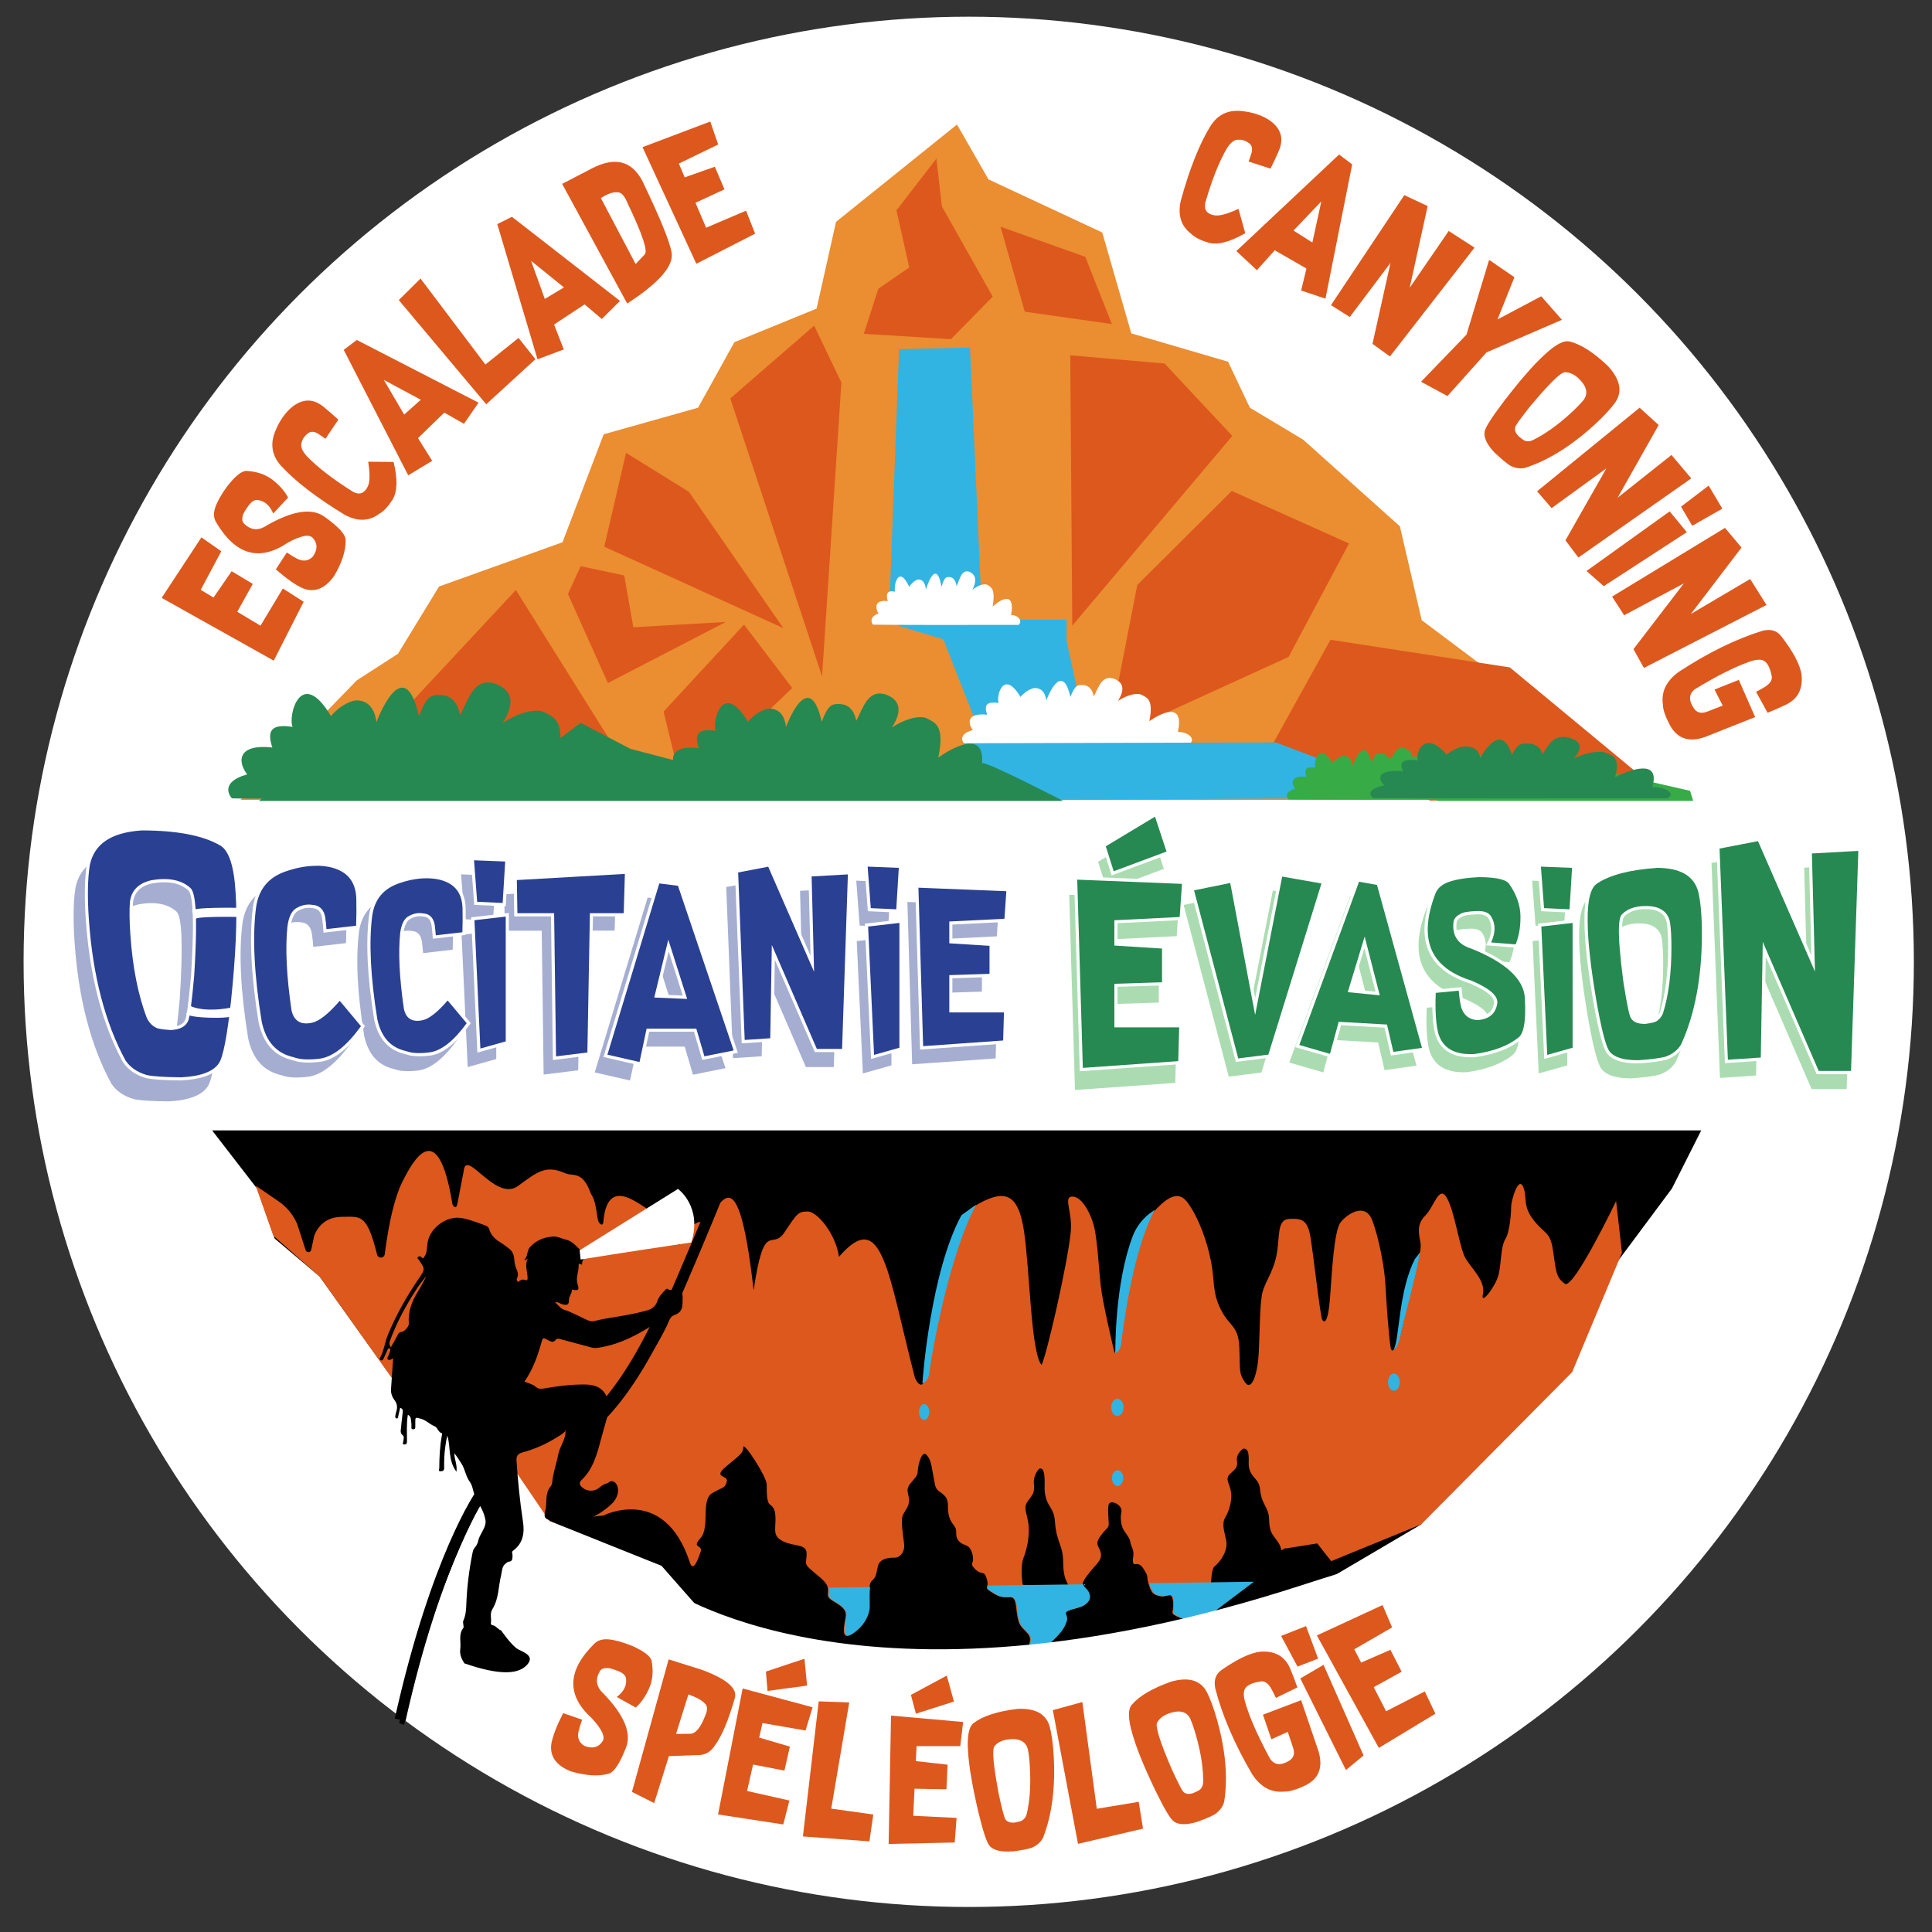 <?xml version="1.0" encoding="UTF-8"?>
<svg id="Calque_1" data-name="Calque 1" xmlns="http://www.w3.org/2000/svg" viewBox="0 0 283.46 283.46">
  <rect x="0" y="0" width="283.46" height="283.46" fill="#333333" stroke="none"/>
  <defs>
    <style>
      .cls-1 {
        fill: #fff;
      }

      .cls-2 {
        fill: #eb8d31;
      }

      .cls-3 {
        fill: #31b4e1;
      }

      .cls-4, .cls-5 {
        fill: #2a4093;
      }

      .cls-6, .cls-7 {
        fill: #37ab46;
      }

      .cls-7, .cls-5 {
        opacity: .42;
      }

      .cls-8 {
        fill: #268951;
      }

      .cls-9 {
        fill: #dd581d;
      }
    </style>
  </defs>
  <circle class="cls-1" cx="142.13" cy="141.12" r="138.67"/>
  <polygon points="249.6 165.85 31.12 165.85 37.71 174.38 40.3 181.72 46.89 187.28 58.93 204.14 73.84 213.07 80.72 223.19 97.06 229.74 105.09 238.87 125.16 249.59 130.9 257.13 139.5 263.28 161.58 252.56 167.6 244.03 188.63 235.36 208.54 223.64 210.6 202.36 235.55 187.48 245.3 174.38 249.6 165.85"/>
  <path class="cls-9" d="M229.59,188.34c-1.29-.89-1.29-1.79-1.72-4.76s-1.14-2.38-2.86-4.56c-1.72-2.18-.86-3.47-1.57-4.96s-1.72,2.18-1.72,2.88-.14,3.67-.86,4.86c-.71,1.19-.57,3.57-1,5.26-.43,1.69-2.72,4.66-2.29,2.78,.43-1.89-1.72-3.77-2.57-5.26-.86-1.49-1.57-6.85-2.72-8.83-1.14-1.98-1.86,1.29-3.15,2.58-1.29,1.29-1,2.48-.71,4.07,.29,1.59-1.86,7.04-2.29,10.32-.43,3.27-1.86,6.95-2.14,4.76-.29-2.18-.57-6.15-.71-8.83-.14-2.68-1-7.24-2-9.72-1-2.48-3.57-.89-4.58,.4-1,1.29-1.29,7.54-1.57,11.21-.29,3.67-.86,3.57-1.14,3.08s-1.29-9.52-1.72-12.1c-.43-2.58-1.29-2.78-3.15-2.68-1.86,.1-1.29,2.78-1.86,5.46-.57,2.68-1.86,3.97-2.14,5.85-.29,1.89-.29,5.26-.43,8.23-.14,2.98-1,5.85-2,4.46-1-1.39-.71-1.89-.86-5.16-.14-3.27-1.43-2.98-2.72-5.56-1.29-2.58-.86-4.17-1.43-7.04-.57-2.88-1.72-6.25-3.43-8.63-1.72-2.38-3.86,.2-5.43,1.79-1.57,1.59-2.9,2.68-3.18,7.14-.29,4.46-1.86,14.19-2.14,13-.29-1.19-1.72-7.24-2-9.72s-.43-5.85-.86-8.14c-.43-2.28-1.86-4.96-3.29-4.96s.04,2.18-.25,5.16c-.43,4.56-3.57,18.26-4.29,19.55-1.57-1.89-1.72-13.99-2.57-19.64-.86-5.66-2.86-6.35-7.43-3.57s-5.72,16.47-6.43,22.52c-.71,6.05-2.14,2.58-2.14,2.58-4.01-15.47-4.74-25.18-11.15-17.76-.43-3.27-3.15-6.65-4.58-6.65s-1.57,.3-3.43,3.08c-1.86,2.78-2.94-2.13-4.51,8.48-2.57-22.72-5.35-10.07-7.5-10.07s-3.43,3.47-3.43,3.47c-.57-3.87-1.81-7.57-3.08-4.81-.61,1.33-7.34-7.08-8.04,1.4-.06,.72-.72,.28-.82-.45-.48-3.47-.84-3.25-1.03-3.78-1.2-3.35-2.63-2.46-3.67-2.91-2.84-1.24-3.98-.39-6.96,1.82-3.35,2.49-7.69-5.67-8.01-2.13,0,.08-.71,3.56-.89,4.61-.22,1.3-.75,.28-.77,.18-2.13-13.19-5.82-6.21-7.24-3.44-.56,1.09-1.76,3.74-2.68,10.81-.08,.63-.97,.69-1.12,.07-1.53-6.1-2.4-5.55-5.17-5.55-3.29,0-4.07,2.84-4.07,2.84l-.43,2c-.09,.43-.69,.46-.82,.04l-1.24-3.84c-.59-1.36-1.55-2.52-2.78-3.35l-3.3-2.26,2.59,7.35,6.79,5.98,12.01,16.87,14.87,8.93,6.86,10.12,7.9-.86s8.93-4.56,12.67,6.88c.49,1.49,1.14-.3,1.57-1.49,.43-1.19-1.43-.5,0-2.08,1.43-1.59,0-5.6,1.71-6.59,1.72-.99,1.86-.69,2.14-1.69,.29-.99-2.14-.5-.14-2.18,2-1.69,2.57-1.98,2.57-2.88s3.43,4.31,3.43,5.5,0,2.48,.43,2.88c.43,.4,.86,.5,.86,2.18s-.43,2.48,1.14,3.27c1.57,.79,3.43,.3,3.43,1.79s-.57,1.39,1,2.68c1.57,1.29,2.14,1.79,2.14,2.68s-.29,.99,.86,1.69c1.14,.69,1.86,1.19,1.72,2.18-.14,.99-.86,3.67,.86,2.58s2.57-2.78,2.57-4.07-.14-3.27,.43-3.77c.57-.5,.57-.69,.86-2.08,.29-1.39,2.14-1.29,2.57-1.29s1.43-.6,1.29-1.98c-.14-1.39-.57-3.57-.14-4.37s.86-1.19,.86-2.08-.57-1.49,.14-2.38c.71-.89,1.14-1.19,1.14-1.89s.57-3.17,1.29-2.38,.71,1.69,1,3.08c.29,1.39,.14,1.79,1,2.38,.86,.6,1.14,.99,1.14,2.08s.14,1.89,.86,2.78c.71,.89,0,1.39,.71,2.28,.71,.89,1.57,.3,2,1.89,.43,1.59-.57,1.29,.43,2.28,1,.99,1.29,0,1.72,1.49,.43,1.49-.86,.99,1.14,2.18,2,1.19,2.86-.69,3.15,1.98,.29,2.68,.57,2.58,1.57,3.67,1,1.09,0,1.49,.43,2.78,.43,1.29,1.86,1.69,1.86,1.39s-.43-1.19,1-2.58c1.43-1.39,2-1.98,2.43-3.17,.47-1.32-1.33-1.3,1.76-2.09,1.1-.28,1.84-1.05,1.65-1.85-.32-1.4-1.68-.95-.41-2.7,1.29-1.79,2.29-2.28,2.14-3.37-.14-1.09-1-1.19-.14-2.48,.86-1.29,1.29-1.19,1.29-1.89s-.29-2.78,.14-3.08c.49-.34,1.92,.36,1.71,1.36-.18,.86-.06,2.09,.46,2.8,1.19,1.63,.58,1.12,1.12,2.39,.43,.99,0,1.49,.14,2.18,.14,.69,.71-.4,1.57,.99,.86,1.39,.29,.79,.71,2.18,.43,1.39,.71,1.59,1.72,1.79,1,.2,1.72-.89,1.86,.89,.14,1.79-.71,1.49,1,2.28,1.03,.48,15.92-11.05,15.51-10.18l4.65-.74,2.05,2.6,13.21-5.4,22.14-22.33,7.31-17.52-.86-7.58s-6.25,13.03-7.53,12.14Z"/>
  <path d="M182.32,212.58s.71-.3,.85,.79-.14,1.57,.28,2.56,1.28,1.18,1.42,2.56,.43,1.77,1,2.95c.57,1.18,.14,1.87,.57,3.15,.43,1.28,2.23,2.15,1.28,4.13-.57,1.18-9.95,7.58-9.95,7.58,0,0-.43-5.8,.43-6.49,.85-.69,1.99-2.26,1.71-3.74s-.71-2.46-.14-3.44,1-2.36,.85-3.64c-.14-1.28-1-1.97-.14-2.75,.85-.79,1.14-.98,1-1.97-.14-.98,.85-1.67,.85-1.67Z"/>
  <path d="M150.04,232.46c-.16-1.08-.24-2.96,.11-3.84,.51-1.29,.9-3.09,.77-4.76-.13-1.67-.9-2.57-.13-3.6,.77-1.03,1.03-1.29,.9-2.57-.13-1.29,.77-2.19,.77-2.19,0,0,.64-.39,.77,1.03,.13,1.42-.13,2.06,.26,3.35,.39,1.29,1.16,1.54,1.29,3.35,.13,1.8,.39,2.32,.9,3.86,.51,1.54,.13,2.45,.51,4.12,.32,1.37,1.47,2.39,1.4,4.14l-7.57-2.88Z"/>
  <polygon class="cls-2" points="140.41 18.27 122.66 32.55 119.81 45.28 107.74 50.21 102.42 59.82 88.57 63.72 82.53 79.56 64.42 86.05 58.39 95.92 52.35 99.82 35.3 117.35 243.74 117.35 208.59 90.99 205.39 77.22 191.19 64.5 183.38 59.82 180.18 53.07 165.98 48.91 161.72 34.11 145.03 26.32 140.41 18.27"/>
  <polygon class="cls-9" points="146.8 33.27 150.35 45.73 163.14 47.55 159.23 37.68 146.8 33.27"/>
  <polygon class="cls-9" points="100.26 116.27 116.23 100.94 109.16 91.64 97.36 104.4 100.26 116.27"/>
  <polygon class="cls-9" points="157.03 52.13 157.32 91.8 180.8 63.96 170.87 53.34 157.03 52.13"/>
  <polygon class="cls-9" points="180.73 72.03 197.93 79.74 189.06 96.38 162.43 108.55 166.86 85.83 180.73 72.03"/>
  <polygon class="cls-9" points="186.86 108.93 195.21 93.87 221.52 97.92 244.41 116.88 209.86 117.46 186.86 108.93"/>
  <polygon class="cls-9" points="91.85 66.44 88.66 80.21 114.93 92.16 101.08 72.16 91.85 66.44"/>
  <polygon class="cls-9" points="119.45 47.78 107.15 58.46 120.61 99.23 123.45 56.13 119.45 47.78"/>
  <polygon class="cls-9" points="75.69 86.57 47.01 117.35 94.97 117.35 75.69 86.57"/>
  <polygon class="cls-3" points="131.91 51.23 142.32 50.99 144.05 89.85 130.41 91.01 131.91 51.23"/>
  <polygon class="cls-3" points="138.08 92.99 156.3 93.21 159.44 107.48 144.39 109.01 138.08 92.99"/>
  <path class="cls-1" d="M141.46,109.1s-1.22-1.28,1.28-2c-.7-.86-1.05-2.57,2.09-2.24-.47-1.38-.12-2,1.69-1.71-.41-.95,.7-5.09,3.2-.9,.93-1.09,1.92-1.28,1.92-1.28,0,0,1.63-.33,1.86,1.81,0,0,2.27-6.14,3.55-.52,.64-1.67,.99-1.76,1.69-1.76s1.45,.29,1.74,1.67c.7-1.28,1.16-3.24,3.02-2.57,.64,.29,1.98,.95,.52,3.24,1.45-.95,2.91-1.24,3.55-.86s1.74,.57,1.05,3.85c1.74-1.24,5.18-2.95,4.19,1.57,1.34-.1,2.79,1,1.69,1.76-32.05,.05-33.04-.05-33.04-.05Z"/>
  <polygon class="cls-9" points="126.74 48.98 139.52 49.76 145.65 43.52 138.19 30.28 137.39 23.27 131.53 30.86 133.4 39.24 128.87 42.36 126.74 48.98"/>
  <polygon class="cls-9" points="85.19 83.07 83.33 87.16 89.19 100.21 106.5 91.25 92.92 92.03 91.59 84.43 85.19 83.07"/>
  <g>
    <path class="cls-3" d="M168.61,232.29s.01,.06,.03,.09c.43,1.39,.71,1.59,1.72,1.79,1,.2,1.72-.89,1.86,.89,.14,1.79-.71,1.49,1,2.28,1.03,.48,.72,1.66,.31,2.54l4.88-3.61,5.56-4.2-15.35,.21Z"/>
    <path class="cls-3" d="M146.05,233.88c2,1.19,2.86-.69,3.15,1.98,.29,2.68,.57,2.58,1.57,3.67,1,1.09,0,1.49,.43,2.78,.43,1.29,1.86,1.69,1.86,1.39s-.43-1.19,1-2.58c1.43-1.39,2-1.98,2.43-3.17,.47-1.32-1.33-1.3,1.76-2.09,1.1-.28,1.84-1.05,1.65-1.85-.22-.96-.92-1.05-.94-1.57l-14,.19c-.11,.42-.29,.44,1.09,1.26Z"/>
    <path class="cls-3" d="M121.57,232.94c.02,.11,.03,.22,.03,.34,0,.89-.29,.99,.86,1.69,1.14,.69,1.86,1.19,1.72,2.18-.14,.99-.86,3.67,.86,2.58,1.72-1.09,2.57-2.78,2.57-4.07,0-.84-.06-1.98,.06-2.81l-6.1,.08Z"/>
  </g>
  <polygon class="cls-3" points="141.28 109.05 149.2 117.38 208.58 117.03 187.19 108.93 141.28 109.05"/>
  <ellipse class="cls-3" cx="135.59" cy="207.17" rx=".75" ry="1.16"/>
  <ellipse class="cls-3" cx="163.97" cy="216.87" rx=".83" ry="1.16"/>
  <ellipse class="cls-3" cx="163.94" cy="206.49" rx=".91" ry="1.26"/>
  <ellipse class="cls-3" cx="204.51" cy="202.79" rx=".86" ry="1.26"/>
  <g>
    <path class="cls-5" d="M19.62,161.25c-1.44-.41-2.53-1.16-3.27-2.24-3.04-5.57-4.84-12.5-5.41-20.78-.23-3.34-.18-6.01,.14-8.01,.65-3.22,3.26-4.99,7.82-5.31,5.17,0,9.03,.72,11.59,2.19,1.41,.74,2.23,3.14,2.46,7.21,.26,3.75,.03,9.06-.68,15.91-.58,5.24-1.19,8.3-1.81,9.2-.87,1.3-2.77,2.02-5.71,2.17-2.47-.02-4.17-.13-5.11-.33Zm3.64-7.06c1.18-.07,1.93-.47,2.26-1.21,.23-.51,.52-2.69,.86-6.52,.49-7.78,.32-12.02-.49-12.72-1.24-1.11-3.04-1.47-5.43-1.08-1.83,.38-2.85,1.38-3.05,3-.09,1.18-.07,2.73,.06,4.66,.34,4.87,1.14,8.95,2.42,12.26,.31,.64,.76,1.09,1.34,1.34,.37,.12,1.05,.21,2.02,.27Z"/>
    <path class="cls-5" d="M51.55,152.95c-2.16,3.02-4.23,4.69-6.23,5.01-1.72,.23-3.06,.16-4-.2-2.62-.57-4.26-2.38-4.91-5.42-1.12-6.91-1.39-12.55-.83-16.93,.4-2.71,1.87-4.52,4.41-5.43,2.4-.86,4.61-1.09,6.65-.7,2.71,.59,4.1,2.24,4.16,4.96,.03,1.25,.02,2.62-.03,4.13l-4.81,.55c-.04-.65-.11-1.3-.2-1.94-.17-1.05-.72-1.61-1.64-1.66-.73-.13-1.44,0-2.13,.37-.7,.31-1.15,1.19-1.33,2.62-.33,3.18-.12,7.26,.6,12.25,.33,1.48,1.27,2.02,2.83,1.63,1.01-.25,2.36-1.36,4.05-3.33l3.42,4.08Z"/>
    <path class="cls-5" d="M67.12,152.51c-1.95,2.73-3.83,4.24-5.63,4.53-1.56,.21-2.77,.15-3.62-.18-2.37-.52-3.85-2.15-4.44-4.9-1.01-6.24-1.26-11.35-.75-15.31,.36-2.45,1.69-4.09,3.99-4.91,2.17-.78,4.17-.99,6.01-.63,2.45,.53,3.71,2.02,3.77,4.49,.03,1.13,.02,2.37-.03,3.74l-4.35,.5c-.04-.59-.1-1.17-.18-1.75-.16-.95-.65-1.45-1.49-1.5-.66-.12-1.3,0-1.93,.34-.64,.28-1.04,1.07-1.21,2.37-.29,2.87-.11,6.56,.54,11.07,.29,1.33,1.15,1.82,2.56,1.47,.91-.23,2.13-1.23,3.66-3.02l3.09,3.69Z"/>
    <path class="cls-5" d="M68.15,134.87l-.5-6.59,5.09,.21-.4,6.57-4.19-.19Zm.47,21.69l-.9-19.41,5.09-.59v18.82l-4.19,1.18Z"/>
    <path class="cls-5" d="M79.76,157.68l-.28-21.13h-5.41l-.09-5.34,16.39-.93-.19,6.26h-4.98l-.37,20.49-5.07,.63Z"/>
    <path class="cls-5" d="M87.26,157.34l7.76-25.65,3.09,.38,8.34,24.65-4.78,.96-1.21-4.12h-6.96l-1.06,4.97-5.19-1.19Zm9.28-16.25l-1.81,7.44,4.24,.18-2.43-7.62Z"/>
    <path class="cls-5" d="M111.37,129.21l6.35,14.56-.34-13.07,5.82-.32-.87,26.18h-4.09l-6.26-14.46-.22,12.87-4.22,.28-.99-25.1,4.81-.93Z"/>
    <path class="cls-5" d="M126.13,135.8l-.5-6.59,5.09,.21-.4,6.57-4.19-.19Zm.47,21.69l-.9-19.41,5.09-.59v18.82l-4.19,1.18Z"/>
    <path class="cls-5" d="M133.83,156.15l-.7-23.82,13.44,.55-.32,4.5-8.1,.4v2.77l5.92,.37v4.57l-5.92,.19v5.03h8.06l-.13,4.58-12.24,.86Z"/>
    <path class="cls-7" d="M157.72,159.91l-.85-28.63,16.15,.66-.38,5.41-9.74,.48v3.33l7.12,.45v5.49l-7.12,.22v6.05h9.69l-.16,5.51-14.71,1.04Zm3.39-33.47l7.77-4.68,1.88,5.72-8.34,3.11-1.31-4.14Z"/>
    <path class="cls-7" d="M179.47,131.6l3.49,18.47,3.79-19.41,6.26,1.1-7.94,25.6-4.79,.6-6.62-25.19,5.81-1.18Z"/>
    <path class="cls-7" d="M189.16,155.89l8.95-24.47,2.98,.54,6.74,24.39-4.69,.66-.94-4.06-6.75-.38-1.3,4.77-4.97-1.44Zm9.91-15.27l-2.17,7.13,4.1,.41-1.94-7.53Z"/>
    <path class="cls-7" d="M214.63,146.44c-6.15-1.97-7.94-6.32-5.36-13.05,.33-.89,1.06-1.52,2.18-1.9,1.08-.38,2.56-.61,4.44-.7,2.55-.02,4.09,.34,4.63,1.06,1.14,1.61,1.72,3.26,1.74,4.93,.02,1.67-.24,3.14-.8,4.4l-4.12-.33c.8-1.49,.86-2.79,.16-3.91-.3-.52-.98-.74-2.05-.68-1.18,.06-1.91,.2-2.2,.42-.54,.26-.82,.62-.86,1.07-.2,1.82,.63,3.01,2.49,3.59,5.13,2.06,7.8,4.51,8.03,7.37,.2,3.42-.12,5.44-.99,6.08-1.55,1.27-3.77,2.11-6.68,2.52-3,.15-4.84-.92-5.53-3.21-.37-1.43-.5-3.52-.38-6.25l3.81-.36c.07,.86,.16,1.58,.27,2.15,.24,1.34,.97,2.08,2.2,2.2,1.6-.1,2.52-.82,2.75-2.15,.24-1.02-1-2.11-3.72-3.25Z"/>
    <path class="cls-7" d="M225.29,135.8l-.5-6.59,5.09,.21-.4,6.57-4.19-.19Zm.47,21.69l-.9-19.41,5.09-.59v18.82l-4.19,1.18Z"/>
    <path class="cls-7" d="M239.52,158.21c-2.29,.04-3.81-.42-4.55-1.38-.53-.66-1.17-3.01-1.9-7.04-.92-5.28-1.38-9.39-1.38-12.32-.04-3.17,.47-5.08,1.52-5.73,1.9-1.28,4.86-2.05,8.88-2.32,3.56,0,5.67,1.23,6.35,3.7,.36,1.54,.53,3.61,.53,6.21,0,6.46-1.03,11.94-3.09,16.43-.51,.88-1.32,1.52-2.42,1.91-.72,.21-2.04,.39-3.95,.53Zm2.31-6.13c.44-.23,.76-.6,.97-1.11,.82-2.64,1.22-5.85,1.22-9.65,0-1.51-.07-2.71-.2-3.63-.24-1.24-1.08-1.97-2.53-2.17-1.87-.18-3.26,.2-4.16,1.13-.6,.59-.5,3.89,.3,9.9,.47,2.96,.81,4.63,1.02,5.02,.29,.55,.9,.83,1.82,.82,.75-.09,1.27-.2,1.55-.31Z"/>
    <path class="cls-7" d="M257.16,125.45l7.98,18.29-.43-16.43,7.32-.41-1.09,32.89h-5.14l-7.87-18.16-.28,16.17-5.3,.35-1.24-31.54,6.04-1.16Z"/>
  </g>
  <path class="cls-3" d="M136.34,201.53c-.08,.62-.44,1.17-.98,1.49l-.02-.11c.02-.64,1.21-16.32,5.72-24.62l2.16-1.54c-3.8,7-6.43,21.07-6.89,24.79Z"/>
  <path class="cls-3" d="M205.86,194.36c-.08,.35-.71,3.17-1.02,3.36l-.43,.37c.94-1.11,.68-8.53,3.19-13.38l.78-1.01c-1.05,5.15-1.89,7.82-2.52,10.65Z"/>
  <path class="cls-3" d="M164.46,197.31c-.06,.52-.36,.97-.81,1.24l-.02-.09c.02-.48-.09-10.11,2.56-17.09,.55-1.46,1.55-2.71,2.84-3.59l.4-.28c-3.17,5.83-4.58,16.72-4.96,19.82Z"/>
  <path class="cls-8" d="M38.01,117.49l11.45-8.67,14.57,4.51,12.84-1.04,8.33-6.24,7.29,3.82,14.57,3.82,9.37-6.94,7.98-.69,11.45,6.59s7.29-.69,8.33-.69,11.8,5.55,11.8,5.55H38.01Z"/>
  <path class="cls-6" d="M210.87,117.49l-8.59-6.06s9.05-1.1,17.19-.55c8.14,.55,14.02,1.84,14.02,1.84l14.48,3.31,.45,1.47h-37.55Z"/>
  <path class="cls-6" d="M189.03,117.28s-.95-1,1-1.56c-.55-.67-.82-2.01,1.64-1.75-.36-1.08-.09-1.56,1.32-1.34-.32-.74,.55-3.98,2.5-.71,.73-.86,1.5-1,1.5-1,0,0,1.27-.26,1.45,1.41,0,0,1.77-4.8,2.77-.41,.5-1.3,.77-1.38,1.32-1.38s1.14,.22,1.36,1.3c.55-1,.91-2.53,2.36-2.01,.5,.22,1.55,.74,.41,2.53,1.14-.74,2.27-.97,2.77-.67s1.36,.45,.82,3.01c1.36-.97,4.05-2.31,3.27,1.23,1.05-.07,2.18,.78,1.32,1.38-25.05,.04-25.82-.04-25.82-.04Z"/>
  <path class="cls-8" d="M201.45,117.09s-1.6-1.19,1.67-1.86c-.91-.8-1.37-2.39,2.74-2.08-.61-1.28-.15-1.86,2.2-1.59-.53-.88,.91-4.73,4.18-.84,1.22-1.02,2.51-1.19,2.51-1.19,0,0,2.13-.31,2.43,1.68,0,0,2.96-5.71,4.64-.49,.84-1.55,1.29-1.64,2.2-1.64s1.9,.27,2.28,1.55c.91-1.19,1.52-3.01,3.95-2.39,.84,.27,2.58,.88,.68,3.01,1.9-.88,3.8-1.15,4.64-.8,.84,.35,2.28,.53,1.37,3.58,2.28-1.15,6.76-2.74,5.47,1.46,1.75-.09,3.65,.93,2.2,1.64-41.87,.04-43.16-.04-43.16-.04Z"/>
  <path class="cls-8" d="M97.55,116.01s-1.8-1.9,1.89-2.95c-1.03-1.27-1.55-3.8,3.09-3.3-.69-2.04-.17-2.95,2.49-2.53-.6-1.41,1.03-7.52,4.72-1.34,1.37-1.62,2.83-1.9,2.83-1.9,0,0,2.41-.49,2.75,2.67,0,0,3.35-9.07,5.24-.77,.94-2.46,1.46-2.6,2.49-2.6s2.15,.42,2.58,2.46c1.03-1.9,1.72-4.78,4.47-3.8,.94,.42,2.92,1.41,.77,4.78,2.15-1.41,4.3-1.83,5.24-1.27,.94,.56,2.58,.84,1.55,5.69,2.58-1.83,7.65-4.36,6.19,2.32,1.98-.14,4.12,1.48,2.49,2.6-47.33,.07-48.8-.07-48.8-.07Z"/>
  <path class="cls-8" d="M34.02,117.13s-2.15-2.26,2.25-3.52c-1.23-1.51-1.84-4.52,3.69-3.94-.82-2.43-.2-3.52,2.97-3.02-.72-1.68,1.23-8.96,5.63-1.59,1.64-1.93,3.38-2.26,3.38-2.26,0,0,2.87-.59,3.28,3.18,0,0,3.99-10.81,6.25-.92,1.13-2.93,1.74-3.1,2.97-3.1s2.56,.5,3.07,2.93c1.23-2.26,2.05-5.7,5.32-4.52,1.13,.5,3.48,1.68,.92,5.7,2.56-1.68,5.12-2.18,6.25-1.51,1.13,.67,3.07,1.01,1.84,6.79,3.07-2.18,9.11-5.19,7.37,2.76,2.35-.17,4.91,1.76,2.97,3.1-56.42,.08-58.16-.08-58.16-.08Z"/>
  <polygon class="cls-3" points="156.52 99.27 131.69 91.77 132.85 90.92 156.48 90.92 156.52 99.27"/>
  <path class="cls-1" d="M128.06,91.63s-.79-1.04,.83-1.62c-.45-.69-.68-2.08,1.35-1.81-.3-1.12-.08-1.62,1.09-1.39-.26-.77,.45-4.13,2.07-.73,.6-.89,1.24-1.04,1.24-1.04,0,0,1.05-.27,1.2,1.47,0,0,1.47-4.98,2.3-.42,.41-1.35,.64-1.43,1.09-1.43s.94,.23,1.13,1.35c.45-1.04,.75-2.62,1.96-2.08,.41,.23,1.28,.77,.34,2.62,.94-.77,1.88-1,2.3-.69s1.13,.46,.68,3.12c1.13-1,3.35-2.39,2.71,1.27,.87-.08,1.81,.81,1.09,1.43-20.73,.04-21.37-.04-21.37-.04Z"/>
  <g>
    <g>
      <path class="cls-4" d="M21.49,157.95c-1.44-.41-2.53-1.16-3.27-2.24-3.04-5.57-4.84-12.5-5.41-20.78-.23-3.34-.18-6.01,.14-8.01,.65-3.22,3.26-4.99,7.82-5.31,5.17,0,9.03,.72,11.59,2.19,1.41,.74,2.23,3.14,2.46,7.21,.26,3.75,.03,9.06-.68,15.91-.58,5.24-1.19,8.3-1.81,9.2-.87,1.3-2.77,2.02-5.71,2.17-2.47-.02-4.17-.13-5.11-.33Zm3.64-7.06c1.18-.07,1.93-.47,2.26-1.21,.23-.51,.52-2.69,.86-6.52,.49-7.78,.32-12.02-.49-12.72-1.24-1.11-3.04-1.47-5.43-1.08-1.83,.38-2.85,1.38-3.05,3-.09,1.18-.07,2.73,.06,4.66,.34,4.87,1.14,8.95,2.42,12.26,.31,.64,.76,1.09,1.34,1.34,.37,.12,1.05,.21,2.02,.27Z"/>
      <path class="cls-1" d="M26.62,158.52c-2.48-.02-4.22-.13-5.18-.34h-.01c-1.49-.43-2.63-1.22-3.39-2.34-3.05-5.59-4.88-12.62-5.45-20.9-.23-3.34-.18-6.05,.14-8.06,.68-3.33,3.38-5.18,8.03-5.5h.06c5.18,0,9.09,.75,11.66,2.22,1.49,.78,2.34,3.2,2.57,7.39,.26,3.75,.03,9.11-.68,15.94-.59,5.33-1.2,8.37-1.85,9.31-.9,1.35-2.88,2.12-5.89,2.27Zm-5.07-.79c.93,.2,2.63,.31,5.06,.33,2.84-.14,4.7-.84,5.51-2.07,.6-.86,1.2-3.92,1.77-9.09,.71-6.81,.94-12.14,.68-15.87-.22-3.96-1-6.32-2.33-7.02-2.5-1.44-6.34-2.17-11.42-2.17h-.06c-4.47,.31-6.95,1.98-7.59,5.12-.31,1.97-.36,4.64-.13,7.95,.57,8.21,2.38,15.17,5.38,20.69,.69,1.01,1.74,1.73,3.12,2.13Zm3.58-6.6h-.01c-1.01-.06-1.69-.15-2.08-.28-.65-.28-1.14-.77-1.48-1.46-1.29-3.33-2.11-7.48-2.44-12.35-.13-1.93-.15-3.51-.06-4.7,.21-1.73,1.3-2.8,3.23-3.21,2.46-.4,4.35-.02,5.63,1.14,.56,.48,1.23,2.34,.57,12.9-.35,3.91-.64,6.06-.88,6.61-.36,.82-1.19,1.27-2.46,1.34h-.01Zm-1.06-21.68c-.53,0-1.09,.05-1.7,.15-1.73,.36-2.67,1.28-2.85,2.8-.09,1.16-.07,2.71,.06,4.62,.33,4.82,1.14,8.92,2.41,12.19,.28,.58,.69,.98,1.22,1.21,.33,.11,.98,.19,1.93,.24,1.09-.06,1.76-.41,2.05-1.07,.15-.34,.42-1.73,.84-6.45,.6-9.54,.11-12.08-.41-12.52-.87-.78-2.06-1.18-3.54-1.18Z"/>
    </g>
    <g>
      <path class="cls-4" d="M53.25,150.55c-2.15,3.01-4.22,4.68-6.2,4.99-1.72,.23-3.05,.16-3.99-.19-2.61-.57-4.24-2.37-4.89-5.4-1.11-6.88-1.39-12.5-.83-16.86,.4-2.7,1.86-4.5,4.39-5.41,2.39-.85,4.6-1.09,6.63-.7,2.7,.58,4.08,2.23,4.15,4.94,.03,1.24,.02,2.61-.03,4.12l-4.8,.55c-.04-.65-.11-1.29-.19-1.93-.17-1.05-.72-1.6-1.64-1.65-.72-.13-1.43,0-2.12,.37-.7,.31-1.14,1.18-1.33,2.61-.32,3.17-.12,7.23,.6,12.2,.32,1.47,1.26,2.01,2.82,1.62,1-.25,2.35-1.36,4.03-3.32l3.4,4.07Z"/>
      <path class="cls-1" d="M45.23,155.9c-.9,0-1.65-.11-2.25-.34-2.67-.58-4.37-2.46-5.04-5.56-1.11-6.88-1.39-12.58-.83-16.94,.41-2.78,1.94-4.67,4.54-5.6,2.41-.86,4.68-1.1,6.75-.71,2.81,.61,4.27,2.34,4.34,5.16,.03,1.24,.02,2.63-.03,4.13v.2s-5.24,.6-5.24,.6l-.02-.24c-.04-.64-.11-1.28-.19-1.91-.16-.94-.61-1.4-1.42-1.45-.69-.12-1.36,0-2,.34-.64,.28-1.04,1.1-1.21,2.43-.32,3.13-.12,7.21,.6,12.14,.14,.63,.41,1.08,.8,1.32,.42,.26,1,.3,1.74,.11,.95-.24,2.27-1.33,3.91-3.25l.18-.21,3.69,4.42-.1,.15c-2.18,3.05-4.32,4.76-6.36,5.08-.67,.09-1.29,.13-1.86,.13Zm1.18-28.87c-1.45,0-2.99,.29-4.6,.86-2.46,.88-3.85,2.59-4.24,5.23-.56,4.32-.28,9.97,.83,16.79,.63,2.94,2.17,4.65,4.71,5.21,.93,.35,2.24,.41,3.91,.19,1.88-.3,3.88-1.89,5.94-4.75l-3.11-3.72c-1.65,1.89-2.95,2.93-3.98,3.19-.86,.21-1.56,.16-2.09-.17-.5-.31-.84-.86-1.01-1.63-.73-4.98-.93-9.1-.6-12.27,.19-1.51,.69-2.45,1.46-2.8,.72-.39,1.48-.53,2.26-.39,.69,.04,1.59,.39,1.83,1.84,.08,.57,.14,1.14,.18,1.71l4.35-.5c.05-1.41,.06-2.72,.03-3.9-.06-2.61-1.36-4.16-3.96-4.72-.61-.12-1.25-.18-1.9-.18Z"/>
    </g>
    <g>
      <path class="cls-4" d="M68.77,150.11c-1.94,2.72-3.81,4.23-5.61,4.51-1.55,.21-2.75,.15-3.6-.18-2.36-.52-3.84-2.14-4.42-4.88-1.01-6.22-1.26-11.3-.75-15.25,.36-2.44,1.69-4.07,3.97-4.89,2.16-.77,4.16-.98,5.99-.63,2.44,.53,3.69,2.02,3.75,4.47,.03,1.12,.02,2.36-.03,3.72l-4.34,.5c-.04-.59-.1-1.17-.18-1.74-.16-.95-.65-1.45-1.48-1.49-.65-.12-1.29,0-1.92,.34-.63,.28-1.04,1.07-1.2,2.36-.29,2.86-.11,6.54,.54,11.03,.29,1.33,1.14,1.82,2.55,1.47,.91-.22,2.12-1.23,3.65-3l3.08,3.68Z"/>
      <path class="cls-1" d="M61.51,154.97c-.81,0-1.5-.1-2.04-.31-2.42-.53-3.97-2.23-4.57-5.05-1.01-6.22-1.26-11.38-.75-15.33,.37-2.53,1.76-4.23,4.12-5.08,2.19-.78,4.25-1,6.11-.64,2.55,.55,3.88,2.13,3.94,4.69,.03,1.12,.02,2.38-.03,3.73v.2s-4.78,.55-4.78,.55l-.02-.24c-.04-.57-.1-1.15-.17-1.73-.14-.84-.54-1.25-1.26-1.29-.63-.11-1.22,0-1.79,.31-.57,.25-.93,.99-1.08,2.18-.29,2.83-.11,6.52,.54,10.97,.12,.56,.36,.96,.71,1.18,.37,.23,.89,.26,1.55,.1,.86-.21,2.04-1.2,3.53-2.93l.18-.21,3.37,4.03-.1,.15c-1.97,2.76-3.91,4.31-5.76,4.61-.61,.08-1.17,.12-1.68,.12Zm1.07-26.11c-1.31,0-2.7,.26-4.15,.78-2.22,.8-3.47,2.34-3.82,4.71-.5,3.9-.25,9.01,.75,15.18,.57,2.65,1.96,4.19,4.24,4.69,.84,.32,2.02,.37,3.52,.17,1.69-.27,3.49-1.7,5.35-4.27l-2.79-3.33c-1.48,1.7-2.66,2.64-3.59,2.87-.78,.2-1.43,.14-1.91-.15-.46-.28-.77-.78-.92-1.49-.66-4.5-.84-8.23-.55-11.1,.18-1.38,.63-2.23,1.34-2.55,.66-.36,1.35-.48,2.06-.35,.63,.03,1.45,.36,1.67,1.69,.07,.51,.12,1.02,.16,1.52l3.9-.45c.04-1.27,.05-2.45,.02-3.51-.06-2.35-1.22-3.74-3.57-4.25-.55-.11-1.13-.16-1.71-.16Z"/>
    </g>
    <g>
      <path class="cls-4" d="M69.79,132.53l-.5-6.56,5.07,.2-.4,6.55-4.17-.19Zm.47,21.61l-.89-19.34,5.07-.59v18.75l-4.17,1.17Z"/>
      <path class="cls-1" d="M70.04,154.44l-.92-19.85,5.54-.64v19.19l-4.63,1.3Zm-.43-19.43l.87,18.83,3.72-1.05v-18.31l-4.59,.53Zm4.58-2.04l-4.61-.21-.53-7.03,5.57,.22-.42,7.01Zm-4.18-.66l3.74,.17,.37-6.08-4.57-.18,.46,6.1Z"/>
    </g>
    <g>
      <path class="cls-4" d="M81.35,155.25l-.28-21.04h-5.39l-.09-5.32,16.33-.92-.18,6.24h-4.96l-.37,20.41-5.05,.63Z"/>
      <path class="cls-1" d="M81.12,155.52l-.28-21.07h-5.39l-.1-5.77,16.81-.95-.2,6.72h-4.96l-.37,20.39-5.51,.69Zm-5.21-21.54h5.39l.28,21.01,4.6-.57,.37-20.44h4.96l.17-5.76-15.85,.9,.08,4.86Z"/>
    </g>
    <g>
      <path class="cls-4" d="M88.83,154.92l7.73-25.55,3.08,.38,8.31,24.55-4.76,.95-1.2-4.1h-6.93l-1.06,4.95-5.17-1.19Zm9.24-16.19l-1.8,7.41,4.22,.18-2.42-7.59Z"/>
      <path class="cls-1" d="M94.18,156.38l-5.64-1.3,7.86-25.97,3.42,.42,8.44,24.94-5.23,1.04-1.21-4.14h-6.57l-1.06,5Zm-5.05-1.64l4.7,1.08,1.04-4.9h7.29l1.19,4.06,4.29-.86-8.17-24.16-2.74-.34-7.61,25.12Zm11.69-8.18l-4.83-.2,2.06-8.49,2.77,8.7Zm-4.25-.64l3.6,.15-2.06-6.48-1.54,6.33Z"/>
    </g>
    <g>
      <path class="cls-4" d="M112.85,126.89l6.33,14.5-.34-13.02,5.8-.32-.86,26.08h-4.07l-6.24-14.4-.22,12.82-4.2,.28-.98-25.01,4.79-.92Z"/>
      <path class="cls-1" d="M124,154.36h-4.45l-5.87-13.55-.2,11.96-4.66,.31-1-25.45,5.17-1,5.93,13.58-.31-12.06,6.28-.35-.88,26.55Zm-4.14-.47h3.69l.85-25.6-5.32,.3,.36,13.99-6.73-15.42-4.41,.85,.96,24.57,3.75-.25,.23-13.68,6.61,15.25Z"/>
    </g>
    <g>
      <path class="cls-4" d="M127.55,133.46l-.5-6.56,5.07,.2-.4,6.55-4.17-.19Zm.47,21.61l-.89-19.34,5.07-.59v18.75l-4.17,1.17Z"/>
      <path class="cls-1" d="M127.8,155.37l-.92-19.85,5.54-.64v19.19l-4.63,1.3Zm-.43-19.43l.87,18.83,3.72-1.05v-18.31l-4.59,.53Zm4.57-2.04l-4.61-.21-.53-7.03,5.57,.22-.42,7.01Zm-4.18-.66l3.74,.17,.37-6.08-4.57-.18,.46,6.1Z"/>
    </g>
    <g>
      <path class="cls-4" d="M135.22,153.74l-.7-23.73,13.38,.54-.31,4.48-8.07,.4v2.76l5.9,.37v4.55l-5.9,.19v5.01h8.03l-.13,4.57-12.2,.86Z"/>
      <path class="cls-1" d="M134.99,153.99l-.72-24.22,13.87,.56-.35,4.92-8.06,.4v2.32l5.9,.37v5l-5.9,.19v4.55h8.04l-.14,5.02-12.65,.89Zm-.24-23.74l.69,23.24,11.74-.83,.12-4.12h-8.02v-5.47l5.9-.19v-4.11l-5.9-.37v-3.2l8.09-.4,.28-4.04-12.89-.52Z"/>
    </g>
    <g>
      <path class="cls-8" d="M158.64,156.93l-.83-28.11,15.86,.64-.37,5.31-9.56,.48v3.27l6.99,.44v5.39l-6.99,.22v5.94h9.51l-.15,5.41-14.45,1.02Zm3.32-32.86l7.63-4.6,1.85,5.61-8.19,3.05-1.29-4.07Z"/>
      <path class="cls-1" d="M158.42,157.18l-.84-28.61,16.34,.66-.41,5.75-9.55,.47v2.83l6.99,.44v5.84l-6.99,.22v5.48h9.52l-.17,5.86-14.9,1.05Zm-.37-28.12l.82,27.62,14-.99,.14-4.96h-9.51v-6.39l6.99-.22v-4.95l-6.99-.44v-3.71l9.58-.48,.34-4.86-15.37-.62Zm5.05-.62l-1.42-4.48,8.04-4.84,2.01,6.1-8.63,3.22Zm-.86-4.27l1.16,3.66,7.75-2.89-1.69-5.12-7.22,4.35Z"/>
    </g>
    <g>
      <path class="cls-8" d="M180.68,129.28l3.47,18.4,3.78-19.34,6.24,1.1-7.91,25.51-4.78,.6-6.59-25.09,5.79-1.17Z"/>
      <path class="cls-1" d="M181.32,155.8l-6.71-25.53,6.26-1.27,.04,.23,3.25,17.21,3.59-18.37,6.73,1.18-8.03,25.9-5.13,.65Zm-6.13-25.17l6.48,24.66,4.42-.56,7.79-25.11-5.76-1.01-3.97,20.3-3.65-19.36-5.32,1.08Z"/>
    </g>
    <g>
      <path class="cls-8" d="M190.33,153.47l8.92-24.38,2.97,.54,6.71,24.3-4.68,.66-.94-4.05-6.73-.38-1.3,4.75-4.96-1.44Zm9.87-15.21l-2.16,7.1,4.09,.4-1.93-7.5Z"/>
      <path class="cls-1" d="M195.45,155.2l-5.42-1.57,.09-.23,8.99-24.56,3.3,.6,.04,.14,6.78,24.55-5.15,.73-.95-4.09-6.37-.36-1.31,4.8Zm-4.81-1.88l4.49,1.3,1.28-4.7,7.09,.4,.93,4.01,4.2-.59-6.6-23.9-2.63-.48-8.77,23.96Zm11.8-7.29l-4.7-.46,2.48-8.16,2.22,8.63Zm-4.09-.87l3.47,.34-1.64-6.38-1.83,6.03Z"/>
    </g>
    <g>
      <path class="cls-8" d="M215.71,144.06c-6.13-1.96-7.91-6.29-5.34-13,.33-.89,1.05-1.52,2.17-1.9,1.08-.37,2.55-.61,4.43-.7,2.54-.02,4.08,.33,4.61,1.05,1.13,1.61,1.71,3.24,1.73,4.91,.02,1.67-.24,3.13-.8,4.39l-4.11-.33c.8-1.49,.85-2.78,.16-3.9-.3-.51-.98-.74-2.04-.68-1.17,.06-1.9,.2-2.2,.42-.54,.26-.82,.62-.86,1.07-.2,1.81,.63,3,2.48,3.58,5.11,2.05,7.77,4.5,8,7.34,.2,3.4-.12,5.42-.98,6.06-1.54,1.27-3.76,2.1-6.65,2.51-2.98,.15-4.82-.92-5.51-3.19-.37-1.43-.5-3.51-.38-6.23l3.8-.36c.07,.86,.16,1.57,.27,2.14,.24,1.34,.97,2.07,2.19,2.2,1.6-.1,2.51-.81,2.74-2.14,.24-1.02-.99-2.1-3.71-3.24Z"/>
      <path class="cls-1" d="M215.8,155.12c-2.8,0-4.54-1.13-5.22-3.37-.38-1.45-.51-3.57-.39-6.31v-.2s4.24-.4,4.24-.4l.02,.23c.07,.84,.16,1.55,.26,2.12,.22,1.24,.87,1.89,1.98,2.01,1.45-.09,2.28-.73,2.49-1.95,.21-.89-1.02-1.91-3.56-2.98-2.94-.94-4.93-2.45-5.9-4.49-1.09-2.27-.94-5.23,.43-8.81,.35-.95,1.13-1.63,2.31-2.03,1.09-.38,2.6-.62,4.49-.71,2.65-.02,4.22,.36,4.81,1.14,1.16,1.64,1.76,3.34,1.78,5.05,.02,1.69-.25,3.2-.82,4.49l-.07,.15-4.63-.37,.17-.31c.76-1.42,.82-2.62,.17-3.66-.25-.43-.86-.62-1.83-.57-1.47,.07-1.93,.26-2.07,.37-.5,.25-.74,.54-.76,.9-.18,1.7,.57,2.79,2.31,3.34,5.19,2.08,7.93,4.62,8.16,7.54,.21,3.52-.14,5.57-1.07,6.27-1.56,1.28-3.84,2.14-6.76,2.55-.18,0-.37,.01-.54,.01Zm-5.15-9.45c-.1,2.59,.02,4.6,.38,5.96,.66,2.17,2.38,3.16,5.27,3.02,2.82-.39,5.02-1.22,6.52-2.46,.55-.41,1.14-1.75,.9-5.87-.22-2.73-2.86-5.14-7.85-7.14-1.94-.6-2.83-1.89-2.62-3.82,.04-.53,.37-.95,.99-1.25,.3-.23,1.04-.38,2.28-.44,1.14-.07,1.91,.2,2.25,.79,.68,1.1,.68,2.38,0,3.81l3.6,.29c.49-1.19,.73-2.58,.71-4.14-.02-1.61-.59-3.22-1.69-4.78-.33-.44-1.37-.95-4.42-.95-1.83,.09-3.3,.32-4.35,.69-1.06,.36-1.72,.93-2.03,1.76-1.32,3.46-1.47,6.3-.44,8.45,.92,1.92,2.82,3.35,5.64,4.25h.02c2.86,1.21,4.12,2.35,3.84,3.51-.25,1.43-1.24,2.22-2.95,2.32-1.37-.14-2.17-.94-2.43-2.39-.1-.53-.18-1.18-.25-1.93l-3.36,.32Z"/>
    </g>
    <g>
      <path class="cls-8" d="M226.32,133.46l-.5-6.56,5.07,.2-.4,6.55-4.17-.19Zm.47,21.61l-.89-19.34,5.07-.59v18.75l-4.17,1.17Z"/>
      <path class="cls-1" d="M226.57,155.37l-.92-19.85,5.54-.64v19.19l-4.63,1.3Zm-.43-19.43l.87,18.83,3.72-1.05v-18.31l-4.59,.53Zm4.58-2.04l-4.61-.21-.53-7.03,5.57,.22-.42,7.01Zm-4.18-.66l3.74,.17,.37-6.08-4.57-.18,.46,6.1Z"/>
    </g>
    <g>
      <path class="cls-8" d="M240.51,155.78c-2.28,.04-3.79-.42-4.53-1.38-.53-.66-1.16-3-1.89-7.02-.92-5.26-1.38-9.35-1.38-12.27-.04-3.16,.46-5.06,1.52-5.71,1.9-1.27,4.85-2.04,8.85-2.31,3.54,0,5.65,1.23,6.33,3.69,.35,1.53,.53,3.59,.53,6.19,0,6.44-1.03,11.89-3.08,16.36-.51,.88-1.31,1.51-2.41,1.91-.72,.21-2.03,.39-3.94,.53Zm2.3-6.11c.44-.23,.76-.6,.97-1.11,.81-2.63,1.22-5.83,1.22-9.61,0-1.5-.07-2.7-.2-3.61-.24-1.24-1.08-1.96-2.52-2.16-1.87-.18-3.25,.2-4.14,1.13-.59,.58-.5,3.87,.3,9.86,.47,2.95,.81,4.62,1.02,5,.29,.55,.9,.82,1.81,.81,.75-.09,1.27-.2,1.55-.31Z"/>
      <path class="cls-1" d="M240.23,156.02c-2.2,0-3.69-.49-4.44-1.47-.56-.69-1.19-3.02-1.94-7.12-.92-5.25-1.38-9.39-1.38-12.31-.04-3.27,.49-5.21,1.63-5.9,1.92-1.28,4.93-2.07,8.95-2.35h0c3.66,0,5.86,1.3,6.57,3.86,.36,1.55,.54,3.65,.54,6.25,0,6.44-1.04,11.98-3.1,16.46-.55,.94-1.4,1.61-2.54,2.03-.76,.22-2.06,.4-4,.55h-.01c-.09,0-.19,0-.28,0Zm2.84-28.68c-3.92,.27-6.86,1.03-8.72,2.27-.98,.6-1.45,2.45-1.41,5.51,0,2.89,.46,7.01,1.37,12.23,.89,4.93,1.49,6.48,1.84,6.91,.69,.9,2.17,1.33,4.34,1.29,1.88-.14,3.19-.32,3.89-.52,1.02-.37,1.79-.98,2.27-1.8,2.02-4.4,3.05-9.87,3.05-16.25,0-2.57-.18-4.63-.53-6.14-.65-2.36-2.65-3.51-6.1-3.51Zm-1.85,22.88c-1,0-1.66-.31-1.98-.93-.14-.26-.4-1.07-1.04-5.07-1.08-8.16-.65-9.65-.23-10.06,.94-.97,2.4-1.37,4.33-1.19,1.55,.21,2.46,1,2.72,2.34,.14,.93,.21,2.15,.21,3.66,0,3.79-.41,7.04-1.23,9.68-.24,.58-.6,.99-1.08,1.25h-.02c-.31,.13-.83,.24-1.61,.34-.02,0-.04,0-.06,0Zm.2-16.84c-1.37,0-2.42,.37-3.12,1.1-.31,.3-.66,1.95,.36,9.67,.58,3.62,.86,4.67,.99,4.92,.25,.46,.75,.69,1.55,.69,.02,0,.03,0,.05,0,.86-.11,1.27-.22,1.45-.29,.39-.21,.67-.53,.85-.99,.79-2.57,1.2-5.78,1.2-9.52,0-1.48-.07-2.68-.2-3.58-.22-1.13-.98-1.78-2.32-1.96-.29-.03-.56-.04-.82-.04Z"/>
    </g>
    <g>
      <path class="cls-8" d="M258.07,123.15l7.95,18.22-.42-16.36,7.29-.41-1.09,32.76h-5.12l-7.84-18.09-.28,16.11-5.28,.35-1.23-31.42,6.02-1.16Z"/>
      <path class="cls-1" d="M272.03,157.6h-5.49l-7.47-17.25-.26,15.25-5.74,.38v-.24s-1.25-31.62-1.25-31.62l6.4-1.23,7.55,17.3-.4-15.4,7.77-.43v.25s-1.1,32.99-1.1,32.99Zm-5.19-.47h4.74l1.07-32.29-6.81,.38,.45,17.33-8.36-19.14-5.64,1.09,1.22,30.98,4.83-.32,.29-16.97,8.21,18.94Z"/>
    </g>
    <g>
      <path class="cls-1" d="M31.84,149.1c-3.39,0-4.19-.67-4.33-.73l.38-.79s2.29,1.36,6.82,.33l.19,.85c-1.07,.24-2.11,.34-3.07,.34Z"/>
      <path class="cls-1" d="M31.84,149.33c-3.44,0-4.21-.39-4.32-.44l-.21-.1,.58-1.21,.21,.1s2.11,1.01,6.56,0l.23-.05,.3,1.31-.23,.05c-1.01,.23-2.06,.34-3.12,.34Zm-3.81-1.12c.68,.29,.99,.66,3.81,.66,.95,0,1.89-.1,2.79-.28l-.09-.4c-3.9,.81-5.45,.02-6.33-.35l-.18,.37Z"/>
    </g>
    <g>
      <path class="cls-1" d="M28.78,134.74l-.26-.84c.13-.04,.47-.55,6.55-.48v.87c-5.94-.07-6.26,.43-6.29,.44Z"/>
      <path class="cls-1" d="M28.57,134.83l-.4-1.28,.22-.07c.13-.04,.58-.36,6.68-.29h.23s-.02,1.34-.02,1.34h-.23c-5.89-.08-6.23,.22-6.26,.23l-.22,.07Zm-.12-.58l.12,.39c.8-.21,1.37-.63,6.26-.58v-.41c-5.02-.03-5.57,.39-6.38,.6Z"/>
    </g>
  </g>
  <g>
    <path class="cls-9" d="M40.15,96.92l-16.43-9.2,5.83-8.88,2.92,2.04-3.02,5.66,1.88,1.13,2.66-3.86,3.1,1.86-2.28,4.09,3.41,2.04,3.28-5.46,3.05,1.95-4.39,8.65Z"/>
    <path class="cls-9" d="M42.18,79.65c-4.15,2.78-7.63,1.77-10.47-3.02-.38-.63-.41-1.37-.11-2.23,.29-.83,.86-1.84,1.71-3.02,1.21-1.55,2.17-2.31,2.86-2.29,1.52,.09,2.79,.52,3.82,1.31,1.02,.79,1.78,1.66,2.28,2.6l-2.18,2.34c-.52-1.2-1.28-1.86-2.29-1.98-.46-.07-.92,.24-1.4,.91-.53,.74-.8,1.25-.81,1.53-.1,.45-.02,.8,.24,1.04,1,.99,2.13,1.06,3.36,.22,3.71-2.11,6.48-2.55,8.31-1.32,2.16,1.52,3.23,2.69,3.21,3.52,.03,1.55-.54,3.3-1.69,5.25-1.35,1.88-2.88,2.48-4.59,1.8-1.05-.46-2.37-1.39-3.96-2.77l1.61-2.48c.55,.37,1.03,.66,1.43,.87,.93,.5,1.73,.41,2.39-.27,.71-1.02,.72-1.92,.02-2.7-.5-.64-1.75-.41-3.75,.69Z"/>
    <path class="cls-9" d="M57.74,67.75c.63,2.52,.57,4.38-.16,5.58-.66,1.02-1.3,1.7-1.92,2.04-1.5,1.13-3.2,1.18-5.1,.15-4.17-2.54-7.3-4.95-9.37-7.23-1.26-1.44-1.55-3.04-.89-4.8,.63-1.66,1.51-2.94,2.64-3.85,1.54-1.17,3.05-1.16,4.52,.04,.68,.55,1.4,1.18,2.18,1.89l-1.89,2.81c-.37-.27-.74-.53-1.12-.77-.64-.38-1.18-.34-1.63,.12-.4,.33-.66,.76-.77,1.3-.15,.52,.11,1.15,.79,1.9,1.54,1.61,3.8,3.36,6.78,5.23,.93,.5,1.65,.24,2.15-.76,.33-.65,.35-1.87,.07-3.66l3.72,.04Z"/>
    <path class="cls-9" d="M59.89,69.73l-9.46-18.4,1.92-1.45,17.86,9.2-2.14,3.1-2.88-1.64-3.86,3.74,2.08,3.33-3.52,2.13Zm-3.58-14l2.99,5.1,2.44-2.18-5.44-2.92Z"/>
    <path class="cls-9" d="M71.34,59.31l-12.83-15.28,3.19-3.16,9.52,12.61,4.86-3.9,2.48,3.12-7.22,6.61Z"/>
    <path class="cls-9" d="M78.86,52.71l-5.9-19.83,2.15-1.07,15.86,12.34-2.67,2.65-2.53-2.14-4.48,2.96,1.43,3.65-3.85,1.44Zm-.93-14.42l2,5.57,2.81-1.69-4.8-3.88Z"/>
    <path class="cls-9" d="M92.02,44.53l-9.54-17.55,4.42-2.3c3.32-1.7,5.77-1.09,7.33,1.84,2.6,5.41,4.04,8.92,4.3,10.52,.36,1.95-1.82,4.45-6.52,7.5Zm-3.86-15.47l5.1,9.68,1.3-1.38c.56-.41-.28-2.95-2.52-7.62-.41-1.03-.89-1.54-1.45-1.53-.65-.06-1.46,.22-2.43,.85Z"/>
    <path class="cls-9" d="M102.16,38.69l-7.89-17.1,9.94-3.76,1.16,3.37-5.77,2.8,.86,2.02,4.42-1.56,1.41,3.32-4.25,1.97,1.56,3.66,5.86-2.5,1.33,3.37-8.63,4.42Z"/>
  </g>
  <g>
    <path class="cls-9" d="M182.69,34.22c-2.25,1.3-4.05,1.76-5.41,1.38-1.16-.35-1.99-.78-2.49-1.28-1.5-1.12-2.02-2.75-1.55-4.86,1.29-4.71,2.75-8.38,4.38-11,1.04-1.61,2.5-2.33,4.37-2.18,1.77,.15,3.25,.64,4.43,1.48,1.55,1.16,1.96,2.61,1.21,4.36-.34,.8-.75,1.67-1.22,2.62l-3.22-1.04c.16-.43,.31-.85,.44-1.29,.19-.72,0-1.23-.56-1.53-.42-.29-.91-.42-1.46-.38-.54,0-1.07,.42-1.61,1.28-1.13,1.92-2.18,4.58-3.16,7.96-.22,1.03,.22,1.65,1.33,1.85,.71,.13,1.89-.18,3.54-.95l.99,3.58Z"/>
    <path class="cls-9" d="M181.39,36.84l15.08-14.17,1.92,1.45-3.92,19.7-3.57-1.2,.78-3.22-4.65-2.68-2.62,2.92-3.01-2.8Zm12.47-7.29l-4.08,4.28,2.77,1.75,1.31-6.03Z"/>
    <path class="cls-9" d="M209.46,30.24l-2.63,11.98,5.72-8.33,3.79,2.44-12.41,15.97-2.56-1.85,2.64-11.88-5.97,7.94-2.76-1.74,10.76-16.14,3.42,1.6Z"/>
    <path class="cls-9" d="M222.19,40.68l-2.48,6.19,6.41-3.4,3.05,3.45-11.07,4.78-5.73,6.41-3.88-2.1,6.67-6.91,3.32-10.97,3.71,2.54Z"/>
    <path class="cls-9" d="M219.31,66.44c-1.14-1.2-1.64-2.23-1.49-3.1,.09-.61,1.03-2.09,2.83-4.46,2.36-3.08,4.33-5.33,5.89-6.77,1.67-1.57,2.93-2.24,3.8-1.99,1.61,.39,3.48,1.59,5.59,3.6,1.74,1.9,2.12,3.63,1.14,5.2-.65,.94-1.66,2.05-3.05,3.33-3.45,3.17-6.87,5.3-10.27,6.4-.72,.16-1.45,.04-2.2-.35-.46-.28-1.2-.9-2.22-1.85Zm4.4-1.78c.34,.12,.69,.11,1.07-.03,1.8-.86,3.72-2.21,5.74-4.07,.8-.74,1.41-1.37,1.83-1.88,.55-.74,.52-1.54-.08-2.41-.82-1.09-1.7-1.64-2.64-1.66-.6-.03-2.31,1.64-5.13,5.01-1.35,1.7-2.07,2.7-2.17,3-.15,.43,0,.88,.46,1.37,.42,.36,.73,.58,.93,.67Z"/>
    <path class="cls-9" d="M243.36,62.35l-6.03,10.68,7.91-6.28,2.9,3.44-16.56,11.61-1.9-2.52,6.01-10.57-8.04,5.84-2.13-2.47,15.04-12.26,2.8,2.54Z"/>
    <path class="cls-9" d="M232.78,83.77l12.19-8.74,2.52,3.05-12.19,7.92-2.52-2.22Zm13.85-9.43l4.06-3.09,2.01,3.38-4.42,2.51-1.64-2.8Z"/>
    <path class="cls-9" d="M255.52,80.33l-7.44,9.75,8.7-5.13,2.4,3.81-17.99,9.24-1.53-2.76,7.4-9.65-8.77,4.68-1.77-2.74,16.57-10.08,2.43,2.9Z"/>
    <path class="cls-9" d="M255.11,99.74l2.4,5.47-7.3,2.9c-2.38,.86-4.11,.29-5.2-1.71-.68-1.29-1.03-2.29-1.03-3.01-.28-1.89,.5-3.49,2.33-4.82,4.28-2.8,8.35-4.8,12.21-6,1.26-.35,2.23-.06,2.9,.88,1.66,2.16,2.62,3.96,2.88,5.4,.27,2.16-.47,3.67-2.25,4.53-.81,.4-1.72,.79-2.71,1.2l-1.69-3.07c.46-.24,.89-.49,1.31-.74,.83-.53,1.14-1.1,.95-1.71-.2-.98-.51-1.64-.93-1.98-.39-.36-1.08-.38-2.08-.07-2.18,.73-4.92,2.1-8.24,4.12-.88,.69-.93,1.61-.16,2.76,.45,.71,1.14,.87,2.08,.48l2.17-.85-1.2-2.35,3.54-1.41Z"/>
  </g>
  <path class="cls-1" d="M97.39,232.73s28.75,20.94,93.69-.18c64.94-21.12-47.2,33.54-47.2,33.54,0,0-43.83-20.94-46.49-33.36Z"/>
  <g>
    <path class="cls-9" d="M86.79,252.06c-3.7-3.35-3.56-6.98,.4-10.89,.52-.52,1.23-.73,2.14-.64,.88,.08,2,.39,3.35,.92,1.8,.8,2.77,1.55,2.92,2.22,.28,1.5,.17,2.84-.35,4.02-.52,1.18-1.18,2.13-1.97,2.84l-2.79-1.55c1.04-.79,1.49-1.69,1.36-2.7-.05-.46-.45-.84-1.22-1.13-.84-.33-1.4-.47-1.68-.41-.46,.01-.78,.17-.95,.48-.72,1.21-.52,2.32,.6,3.32,2.95,3.08,4.04,5.67,3.29,7.75-.95,2.47-1.83,3.79-2.64,3.96-1.49,.4-3.33,.28-5.5-.36-2.15-.86-3.11-2.19-2.86-4.02,.19-1.13,.77-2.63,1.73-4.52l2.79,.96c-.22,.63-.39,1.16-.5,1.6-.26,1.02,.02,1.77,.84,2.25,1.16,.45,2.03,.23,2.62-.63,.5-.64-.03-1.8-1.58-3.47Z"/>
    <path class="cls-9" d="M102.34,257.5l-4.2,.16-2.16,6.89-3.26-1.65,5.38-19.44,4.81,1.51c3.61,1.32,5.25,2.68,4.93,4.09-.96,3.32-1.92,5.63-2.9,6.95-.63,1.03-1.5,1.53-2.61,1.49Zm-1.34-8.9l-1.81,5.8,2-.02c.81,.04,1.55-.81,2.23-2.54,.42-.91,.41-1.55-.02-1.92-.44-.47-1.24-.91-2.41-1.32Z"/>
    <path class="cls-9" d="M105.35,266.22l3.61-18.49,10.26,2.76-1.03,3.41-6.32-1.1-.48,2.14,4.5,1.32-.8,3.52-4.6-.89-.88,3.88,6.21,1.4-.9,3.51-9.59-1.47Zm7.02-20.97l5.66-1.88,.38,3.94-5.8,.78-.24-2.85Z"/>
    <path class="cls-9" d="M117.8,269.44l2.32-19.82,4.48,.16-2.64,15.58,6.17,.86-.57,3.94-9.76-.72Z"/>
    <path class="cls-9" d="M130.38,270.54l.35-18.83,10.58,.94-.42,3.54h-6.41s-.11,2.2-.11,2.2l4.66,.52-.17,3.61-4.68-.08-.19,3.97,6.36,.31-.28,3.61-9.7,.21Zm3.28-21.87l5.25-2.83,1.05,3.81-5.58,1.78-.73-2.76Z"/>
    <path class="cls-9" d="M148.53,271.63c-1.65,.12-2.77-.15-3.34-.81-.41-.46-.97-2.13-1.66-5.01-.88-3.78-1.38-6.73-1.5-8.84-.16-2.29,.13-3.69,.87-4.2,1.32-1,3.43-1.68,6.32-2.04,2.57-.14,4.15,.66,4.74,2.42,.32,1.1,.53,2.59,.64,4.47,.26,4.67-.26,8.67-1.56,12-.33,.66-.89,1.15-1.67,1.48-.51,.18-1.46,.36-2.84,.55Zm1.42-4.53c.31-.18,.53-.47,.66-.84,.48-1.94,.65-4.28,.49-7.02-.06-1.09-.16-1.96-.3-2.61-.23-.89-.86-1.38-1.91-1.46-1.36-.05-2.35,.28-2.96,.99-.41,.45-.2,2.83,.62,7.14,.46,2.12,.78,3.31,.94,3.59,.23,.39,.68,.56,1.35,.52,.54-.1,.91-.2,1.11-.29Z"/>
    <path class="cls-9" d="M158.16,270.52l-3.69-19.61,4.33-1.19,2.12,15.66,6.15-1.02,.63,3.94-9.53,2.22Z"/>
    <path class="cls-9" d="M175.65,267.3c-1.59,.48-2.73,.45-3.44-.07-.5-.36-1.4-1.87-2.7-4.54-1.68-3.5-2.8-6.27-3.37-8.31-.65-2.2-.67-3.63-.06-4.29,1.08-1.26,2.99-2.38,5.73-3.36,2.48-.7,4.2-.25,5.15,1.34,.55,1,1.08,2.41,1.59,4.22,1.27,4.5,1.62,8.52,1.06,12.05-.19,.71-.62,1.31-1.31,1.81-.46,.29-1.34,.67-2.65,1.15Zm.41-4.73c.26-.25,.41-.57,.46-.97,.05-2-.29-4.32-1.04-6.96-.3-1.05-.58-1.88-.85-2.49-.41-.82-1.14-1.16-2.18-1.01-1.34,.24-2.23,.78-2.68,1.6-.3,.52,.41,2.8,2.15,6.84,.91,1.97,1.47,3.07,1.69,3.3,.31,.33,.79,.4,1.43,.21,.51-.21,.85-.39,1.02-.52Z"/>
    <path class="cls-9" d="M185.32,251.57l5.58-2.12,2.53,7.43c.74,2.42,.08,4.13-1.97,5.1-1.32,.62-2.34,.91-3.06,.88-1.9,.18-3.46-.67-4.7-2.57-2.58-4.42-4.37-8.58-5.38-12.5-.29-1.28,.05-2.23,1.02-2.85,2.24-1.55,4.08-2.42,5.54-2.6,2.17-.17,3.64,.66,4.41,2.47,.35,.83,.71,1.75,1.06,2.77l-3.15,1.53c-.22-.47-.44-.92-.68-1.35-.48-.85-1.04-1.2-1.66-1.04-.99,.15-1.66,.43-2.03,.83-.38,.37-.44,1.06-.18,2.07,.62,2.21,1.85,5.02,3.7,8.44,.65,.91,1.56,1.01,2.75,.3,.73-.42,.93-1.1,.58-2.05l-.74-2.21-2.41,1.08-1.23-3.6Z"/>
    <path class="cls-9" d="M190.37,244.52l-2.41-4.5,3.66-1.44,1.77,4.77-3.02,1.17Zm7.1,15.17l-6.69-13.43,3.41-2,5.87,13.3-2.59,2.14Z"/>
    <path class="cls-9" d="M202.3,256.45l-9.09-16.5,9.64-4.46,1.4,3.28-5.55,3.21,1,1.95,4.3-1.87,1.65,3.21-4.1,2.27,1.82,3.53,5.67-2.91,1.56,3.27-8.3,5.02Z"/>
  </g>
  <g>
    <path d="M58.58,252.82c.3-1.89,.8-3.75,1.25-5.61,.15-.62,.52-1.93,.54-1.99,.5-1.68,.99-3.36,1.48-5.04l1.16-3.73c.36-.98,.69-1.98,1.07-2.95,1.73-4.46,3.8-8.77,5.69-13.16,.07-.17,.29-.35,.16-.51-.58-.71-.47-1.71-1-2.42-.61-.81-.68-1.85-1.25-2.71-.32-.48-.61-.99-1.02-1.47,0,.89,.45,1.66,.31,2.7-1.27-1.68-.82-3.59-1.33-5.28-.16,.57-.25,1.13-.32,1.7-.13,1.01-.18,2.02-.15,3.03,.01,.41-.24,.48-.53,.48-.4,.01-.19-.28-.19-.45,.01-1.6,.08-3.21,.38-4.79,.02-.11,.04-.33,.01-.33-.56-.15-.64-.86-1.05-1.02-.73-.28-1.26-.9-2.03-1.11-.85-.23-.83-.27-.83,.58,0,.24,0,.47,0,.71-.01,.22-.17,.25-.35,.25-.2,0-.22-.13-.22-.28,0-.24,.03-.48-.02-.71-.08-.38,.05-.86-.5-1.14-.22,1.34-.12,2.63-.13,3.91,0,.33-.09,.43-.35,.45-.42,.03-.2-.27-.19-.44,.02-.3,.18-.71-.05-.88-.48-.36-.3-.81-.27-1.22,.04-.68,.16-1.35,.22-2.03,.03-.3,.13-.67-.36-.8-.1,.46-.2,.89-.3,1.32-.03,.11-.04,.26-.19,.24-.15-.02-.25-.14-.23-.3,.03-.21,.06-.42,.13-.62,.2-.63,.21-1.18-.23-1.76-.34-.45-.57-1.03-.52-1.65,.11-1.48,.2-2.96,.31-4.5-.29,.13-.57,.4-.79,.14-.16-.18,.08-.43,.15-.65,.06-.18,.14-.35,.19-.53,.04-.14,.08-.32-.05-.39-.2-.1-.28,.1-.35,.25-.19,.41-.37,.81-.55,1.22-.09,.19-.21,.33-.43,.24-.22-.09-.14-.27-.06-.42,.55-.98,.64-2.12,1.06-3.16,1.22-2.99,2.79-5.76,4.6-8.42,.93-1.36,.94-1.35,.03-2.68-.09-.14-.35-.26-.15-.47,.15-.15,.35-.14,.5,.03,.28,.3,.34,.08,.48-.14,.4-.63,.31-1.36,.43-2.05,.38-2.13,2.79-3.9,4.91-3.56,1.24,.2,2.39,.68,3.56,1.1,.29,.1,.51,.29,.58,.57,.26,.96,.96,1.51,1.76,2,.42,.26,.81,.57,1.2,.87,.51,.39,.67,1.03,.71,1.55,.03,.41,.08,.8,.23,1.18,.2,.52,.48,1.02,.15,1.6-.08,.15,0,.37,.17,.52,.28-.22,.57-.45,.95-.31,.46,.16,.46-.09,.44-.41-.04-.89-.43-1.76,.02-2.7-.25,.08-.24,.33-.5,.16,.57-.5,.34-1.34,.86-1.89,.95-1.01,2.17-1.48,3.5-1.52,.56-.01,1.16,.32,1.72,.45,1.22,.28,1.77,1.32,2.65,1.96,.07,.05,.04,.17-.06,.23,.34,.54-.34,.95-.16,1.45-.19,.15-.56-.38-.53,.11,.04,.95-.47,1.85-.15,2.84,.27,.83,.1,.94-.83,.75,0,.58-.47,1.01-.45,1.6,.02,.7-.38,.68-.89,.58-.36-.08-.64-.4-1.14-.31,.48,.41,.85,.94,1.34,1.09,1.23,.38,2.32,1.05,3.48,1.55,.36,.16,.7,.18,1.09,.07,.75-.2,1.51-.34,2.28-.46,1.74-.28,3.48-.56,5.18-1.03,.78-.21,1.37-.58,1.63-1.39,.2-.65,.67-1.13,1.12-1.61,.09-.1,.23-.28,.34-.21,.49,.33,1.06,.08,1.57,.25,.45,.15,.72,.51,.69,.97-.06,1.03,.2,2.17-1.23,2.64-.65,.21-.81,1-1.1,1.59-1.93,3.97-4.5,7.47-7.72,10.48-.48,.45-.91,.81-.75,1.58,.07,.36-.13,.78-.23,1.16-.32,1.16-.66,2.3-.97,3.46-.58,2.17-1.15,4.34-2.86,5.95-.03,.03-.06,.07-.09,.11-.23,.29-.17,.55,.07,.81,.72,.76,1.85,.83,2.64,.18,.31-.25,.66-.52,1.02-.6,.13-.03,.22-.07,.29-.12,1.04-.99,2.43,1.33,.45,3.16s-3.47,2.11-3.47,2.11l-2.65,.31c-.5-.09-.72,.13-.99,.2-.9,.24-1.7-.07-2.41-.51-.46-.29-.18-.95-.11-1.38,.21-1.14-.11-2.4,.77-3.4,.14-.16,.19-.43,.21-.66,.13-1.36,.62-2.65,.87-3.98,.23-1.23,1.15-2.24,1.08-3.57-.13,.41-1.01,.89-1.39,1.12-1.55,.97-3.21,1.68-4.97,2.16-.64,.17-.88,.54-.84,1.18,.2,2.98,.49,5.95,.94,8.9,.26,1.65,.06,3.22-1.43,4.31-.27,.2-.1,.4-.1,.62,0,.41,.06,.95-.48,1-.26,.02-.33,.14-.48,.25-.61,.42-.55,1.11-.7,1.71-.42,1.68-.33,3.49-1.29,5.02-.42,.67-.1,1.38-.22,2.06-.02,.09,.1,.28,.17,.28,.48,.03,.71,.42,1.06,.64,.09,.06,.18,.1,.27,.13,0,0,1.58,2.31,2.53,2.79s2.45,1.02,1.23,2.31-3.82,1.58-9.16-.27c-.48-.78-.69-1.38-.59-2.1,.14-1.03-.3-2.14,.45-3.09,.08-.1,.01-.32,0-.48-.03-.21-.08-.42,.01-.62,.32-.7,.39-1.45,.42-2.2,.09-2.59,.4-5.14,.91-7.68,.05-.25,.1-.51,.27-.72,.28-.33,.49-.64,.58-1.12,.08-.41,.35-.88,.58-1.3,.31-.57,.6-1.17,.46-1.81-.16-.75-.45-1.47-.85-2.09-5.17,10.23-8.7,21.02-11.08,32.23m38.25-59.67c-.5,.28-.93,.5-1.34,.76-2.49,1.6-5.05,3.01-8.02,3.52-.44,.08-.87,.17-1.32,.05-1.54-.42-3.08-.82-4.62-1.24-.27-.08-.51-.13-.7,.11-.36,.45-.73,.25-1.12,.04-.77-.42-.76-.42-1.01,.46-.56,1.97-1.24,3.89-2.45,5.6,.54,.28,1.18,.36,1.65,.78,.36,.32,.75,.32,1.18,.25,1.97-.35,3.96-.6,5.96-.59,1.38,0,2.67,.36,3.29,1.83,3.13-2.47,7.62-8.53,8.52-11.56Zm-40.18,4.28c.36-.64,.7-1.23,1.01-1.83,.13-.25,.27-.41,.58-.43,.4-.03,1.07-.8,1.04-1.2-.14-1.72,.41-3.23,1.3-4.66,.46-.74,.85-1.53,1.28-2.3-.85,.91-1.49,1.94-2.13,2.97-1.27,2.05-2.36,4.18-3.2,6.45-.12,.34-.17,.63,.13,1Z"/>
    <path d="M99.6,190.88l-1.49-.65c.06-.15,6.47-14.82,9.64-23.49l1.53,.56c-3.19,8.72-9.61,23.44-9.68,23.58Z"/>
    <path d="M59.5,252.5l-1.58-.36c5.36-23.96,11.83-33.21,12.11-33.59l1.32,.94c-.06,.09-6.57,9.42-11.85,33Z"/>
    <path d="M83.47,212.04l-.51-2.03,.25,1.02-.27-1.01c.06-.02,6.41-1.97,13.83-18.4l1.91,.86c-7.93,17.57-14.92,19.5-15.22,19.57Z"/>
    <path class="cls-1" d="M85.05,183.44l14.42-9s3.62,2.57,1.96,7.85c-10.25,1.52-16.24,2.5-16.24,2.5l-.15-1.36Z"/>
  </g>
</svg>